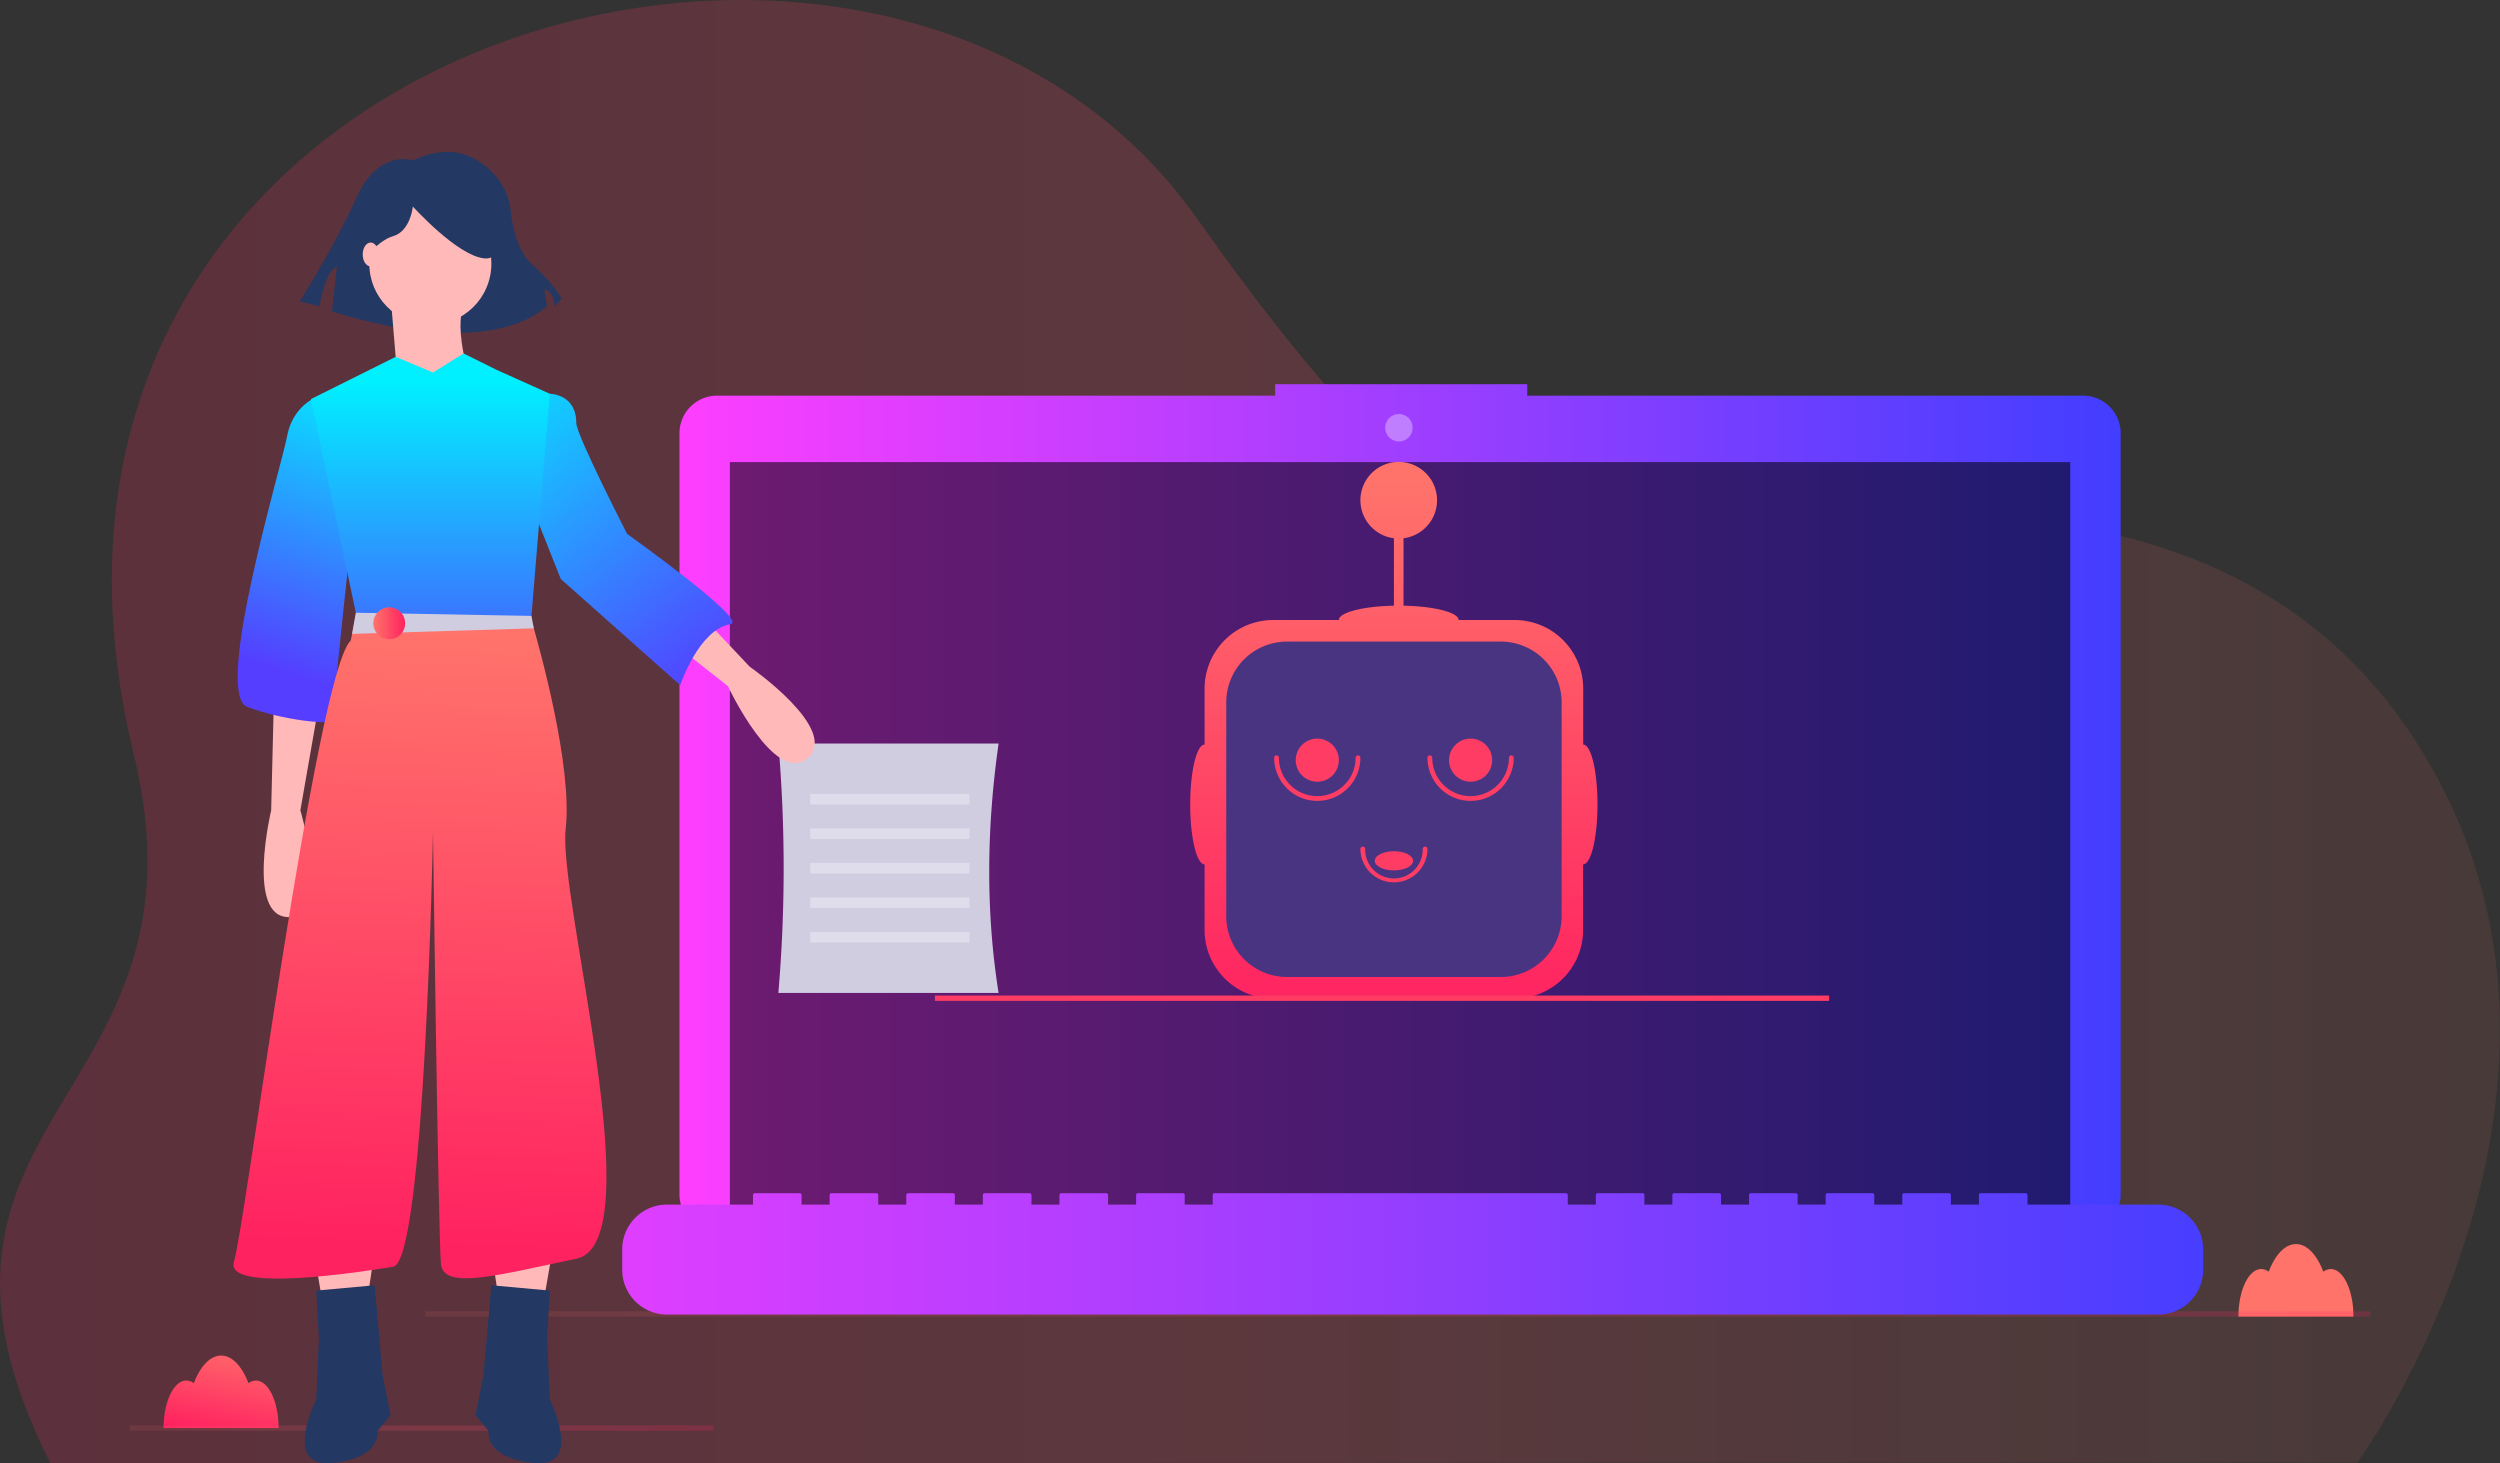 <svg xmlns="http://www.w3.org/2000/svg" xmlns:xlink="http://www.w3.org/1999/xlink" viewBox="0 0 942.23 551.51"><rect x="0" y="0" width="942.23" height="551.51" fill="#333333" stroke="none"/><defs><style>.cls-1,.cls-3,.cls-8{opacity:0.2;}.cls-1{fill:url(#linear-gradient);}.cls-2{fill:url(#linear-gradient-2);}.cls-3{fill:url(#linear-gradient-3);}.cls-4{fill:url(#linear-gradient-4);}.cls-5{fill:url(#linear-gradient-5);}.cls-6{opacity:0.56;}.cls-7{fill:#fff;opacity:0.33;}.cls-8{fill:url(#linear-gradient-6);}.cls-9{fill:url(#linear-gradient-7);}.cls-10{fill:#493482;}.cls-11{fill:#ff3d64;}.cls-12{fill:url(#linear-gradient-8);}.cls-13{fill:#d0cde1;}.cls-14{fill:#233862;}.cls-15{fill:#ffb9b9;}.cls-16{fill:url(#linear-gradient-9);}.cls-17{fill:url(#linear-gradient-10);}.cls-18{fill:url(#linear-gradient-11);}.cls-19{fill:url(#linear-gradient-12);}.cls-20{fill:url(#linear-gradient-13);}</style><linearGradient id="linear-gradient" x1="0.5" y1="275.76" x2="942.73" y2="275.76" gradientTransform="matrix(-1, 0, 0, 1, 942.73, 0)" gradientUnits="userSpaceOnUse"><stop offset="0" stop-color="#ff736b" stop-opacity="0.5"/><stop offset="0.51" stop-color="#ff4a66"/><stop offset="0.77" stop-color="#ff3563"/><stop offset="1" stop-color="#ff2260"/></linearGradient><linearGradient id="linear-gradient-2" x1="89.61" y1="503.36" x2="82.55" y2="540.77" gradientUnits="userSpaceOnUse"><stop offset="0" stop-color="#ff736b"/><stop offset="0.51" stop-color="#ff4a66"/><stop offset="0.77" stop-color="#ff3563"/><stop offset="1" stop-color="#ff2260"/></linearGradient><linearGradient id="linear-gradient-3" x1="48.86" y1="538.24" x2="268.86" y2="538.24" gradientTransform="matrix(1, 0, 0, 1, 0, 0)" xlink:href="#linear-gradient"/><linearGradient id="linear-gradient-4" x1="837.07" y1="644.39" x2="830.01" y2="681.8" xlink:href="#linear-gradient-2"/><linearGradient id="linear-gradient-5" x1="256.09" y1="304.56" x2="799.26" y2="304.56" gradientUnits="userSpaceOnUse"><stop offset="0" stop-color="#fe3eff"/><stop offset="1" stop-color="#423eff"/></linearGradient><linearGradient id="linear-gradient-6" x1="160.36" y1="495.22" x2="893.36" y2="495.22" gradientTransform="matrix(1, 0, 0, 1, 0, 0)" xlink:href="#linear-gradient"/><linearGradient id="linear-gradient-7" x1="525.36" y1="180.8" x2="525.36" y2="382.71" xlink:href="#linear-gradient-2"/><linearGradient id="linear-gradient-8" x1="115.16" y1="472.55" x2="853.08" y2="472.55" xlink:href="#linear-gradient-5"/><linearGradient id="linear-gradient-9" x1="175.47" y1="135.74" x2="268.64" y2="257.86" gradientUnits="userSpaceOnUse"><stop offset="0" stop-color="#00f0ff"/><stop offset="1" stop-color="#553eff"/></linearGradient><linearGradient id="linear-gradient-10" x1="140.65" y1="142.88" x2="105.36" y2="253" xlink:href="#linear-gradient-9"/><linearGradient id="linear-gradient-11" x1="167.13" y1="238.54" x2="157.95" y2="469.36" xlink:href="#linear-gradient-2"/><linearGradient id="linear-gradient-12" x1="162.2" y1="144.09" x2="162.2" y2="273.99" xlink:href="#linear-gradient-9"/><linearGradient id="linear-gradient-13" x1="140.7" y1="234.9" x2="152.7" y2="234.9" xlink:href="#linear-gradient-2"/></defs><title>customer-support</title><g id="Layer_2" data-name="Layer 2"><g id="e9b383de-0ed4-41c7-955a-d31167ca9f18"><path class="cls-1" d="M888.45,551.24S995,404.8,908.11,275.78c-59.56-88.42-173-92.19-259-66.81C589,226.71,540.9,209.71,451.18,82.4,333.11-85.13-15.65,13,50.41,284.27c32,131.26-97.29,136-31.43,267.24Z"/><path class="cls-2" d="M96.46,520.33a4.74,4.74,0,0,0-2.82,1c-2.4-6.35-6.12-10.42-10.29-10.42S75.46,515,73.06,521.32a4.74,4.74,0,0,0-2.82-1c-4.74,0-8.59,8-8.59,17.91H105C105,528.35,101.2,520.33,96.46,520.33Z"/><rect class="cls-3" x="48.86" y="537.24" width="220" height="2"/><path class="cls-4" d="M878.46,478.3a4.8,4.8,0,0,0-2.82,1c-2.4-6.34-6.12-10.42-10.29-10.42s-7.89,4.08-10.29,10.42a4.8,4.8,0,0,0-2.82-1c-4.74,0-8.59,8-8.59,17.92H887C887,486.32,883.2,478.3,878.46,478.3Z"/><path class="cls-5" d="M785.09,149.12H575.6V144.8h-95v4.32H270.26a14.17,14.17,0,0,0-14.17,14.17h0V450.15a14.17,14.17,0,0,0,14.17,14.17H785.09a14.17,14.17,0,0,0,14.17-14.17h0V163.29a14.17,14.17,0,0,0-14.17-14.17Z"/><rect class="cls-6" x="275.09" y="174.16" width="505.17" height="284.98"/><circle class="cls-7" cx="527.24" cy="161.21" r="5.18"/><rect class="cls-8" x="160.36" y="494.22" width="733" height="2"/><path class="cls-9" d="M596.7,280.63V259.55a25.87,25.87,0,0,0-25.87-25.87H549.74c0-2.84-9.14-5.18-20.76-5.4V202.86a14.44,14.44,0,1,0-3.62,0v25.42c-11.62.22-20.76,2.56-20.76,5.4H479.9A25.87,25.87,0,0,0,454,259.55h0v21.08c-3,0-5.42,10.11-5.42,22.58S451,325.78,454,325.78v24.7a25.87,25.87,0,0,0,25.87,25.87h90.93a25.88,25.88,0,0,0,25.87-25.87h0v-24.7c3,0,5.41-10.11,5.41-22.57S599.69,280.63,596.7,280.63Z"/><path class="cls-10" d="M485.08,241.81h80.57a22.92,22.92,0,0,1,22.92,22.92h0V345.3a22.92,22.92,0,0,1-22.92,22.92H485.08a22.92,22.92,0,0,1-22.92-22.92h0V264.73A22.92,22.92,0,0,1,485.08,241.81Z"/><path class="cls-11" d="M496.47,301.85a16.27,16.27,0,0,1-16.25-16.25.9.9,0,0,1,1.8,0,14.45,14.45,0,0,0,28.9,0v0a.9.9,0,0,1,1.8,0A16.27,16.27,0,0,1,496.47,301.85Z"/><path class="cls-11" d="M525.36,332.55a12.65,12.65,0,0,1-12.64-12.64.91.91,0,0,1,1.81,0,10.84,10.84,0,1,0,21.67,0,.91.91,0,0,1,1.81,0h0A12.66,12.66,0,0,1,525.36,332.55Z"/><path class="cls-11" d="M554.26,301.85A16.27,16.27,0,0,1,538,285.6a.9.9,0,0,1,1.8,0,14.45,14.45,0,0,0,28.9,0v0a.9.9,0,0,1,1.8,0A16.27,16.27,0,0,1,554.26,301.85Z"/><circle class="cls-11" cx="496.47" cy="286.5" r="8.13"/><circle class="cls-11" cx="554.26" cy="286.5" r="8.13"/><ellipse class="cls-11" cx="525.36" cy="324.43" rx="7.22" ry="3.61"/><path class="cls-12" d="M813.45,454h-49.3V450.4a.7.7,0,0,0-.71-.7h-16.9a.7.7,0,0,0-.71.7h0V454H735.27V450.4a.7.7,0,0,0-.71-.7h-16.9a.7.7,0,0,0-.7.7h0V454H706.39V450.4a.7.7,0,0,0-.7-.7H688.78a.7.7,0,0,0-.7.7h0V454H677.51V450.4a.7.7,0,0,0-.7-.7h-16.9a.7.7,0,0,0-.71.7h0V454H648.64V450.4a.7.7,0,0,0-.71-.7H631a.7.7,0,0,0-.7.7h0V454H619.76V450.4a.7.7,0,0,0-.7-.7H602.15a.7.7,0,0,0-.7.7h0V454H590.88V450.4a.7.7,0,0,0-.7-.7H457.77a.7.7,0,0,0-.71.7h0V454H446.5V450.4a.7.7,0,0,0-.7-.7H428.89a.7.7,0,0,0-.7.7V454H417.62V450.4a.7.7,0,0,0-.7-.7H400a.7.7,0,0,0-.7.7h0V454H388.75V450.4a.7.7,0,0,0-.71-.7h-16.9a.7.7,0,0,0-.71.7h0V454H359.87V450.4a.7.7,0,0,0-.71-.7h-16.9a.7.7,0,0,0-.7.7h0V454H331V450.4a.7.7,0,0,0-.7-.7H313.38a.7.7,0,0,0-.7.7h0V454H302.11V450.4a.7.7,0,0,0-.7-.7h-16.9a.7.7,0,0,0-.71.7h0V454H251.4a16.9,16.9,0,0,0-16.9,16.9h0v7.64a16.91,16.91,0,0,0,16.9,16.91H813.45a16.91,16.91,0,0,0,16.9-16.91v-7.64a16.9,16.9,0,0,0-16.9-16.9Z"/><rect class="cls-11" x="352.36" y="375.22" width="337" height="2"/><path class="cls-13" d="M376.36,374.22h-83a554.63,554.63,0,0,0,0-94h83C371.79,312.41,371.53,343.79,376.36,374.22Z"/><rect class="cls-7" x="305.36" y="299.22" width="60" height="4"/><rect class="cls-7" x="305.36" y="312.22" width="60" height="4"/><rect class="cls-7" x="305.36" y="325.22" width="60" height="4"/><rect class="cls-7" x="305.36" y="338.22" width="60" height="4"/><rect class="cls-7" x="305.36" y="351.22" width="60" height="4"/><path class="cls-14" d="M155.81,60.48s-13-4.66-21.43,14S113,113.57,113,113.57l7.45,1.87s1.86-13,6.52-14.91l-1.86,16.77s55.89,19.56,81-1.86l-.93-6.53s3.72.94,3.72,6.53l2.8-2.8s-2.8-5.59-11.18-13c-5.5-4.89-7.39-14.2-8-20A24.2,24.2,0,0,0,186.9,66.4C181.33,59.94,171.18,53.08,155.81,60.48Z"/><polygon class="cls-15" points="118.2 471.4 122.2 494.4 138.2 491.4 141.2 471.4 118.2 471.4"/><path class="cls-14" d="M141.2,484.41l-22,2,1,18-1,23s-13,26,6,24,17-12,17-12l5-6-3-15Z"/><polygon class="cls-15" points="208.2 471.4 204.2 494.4 188.2 491.4 185.2 471.4 208.2 471.4"/><path class="cls-14" d="M185.2,484.41l22,2-1,18,1,23s13,26-6,24-17-12-17-12l-5-6,3-15Z"/><circle class="cls-15" cx="162.2" cy="99.41" r="23" transform="translate(45.69 249.79) rotate(-83.74)"/><path class="cls-15" d="M147.2,111.41l3,36,28-1s-8-23-3-32Z"/><path class="cls-15" d="M103.2,264.41l-1,41s-9.63,40.47,6.69,40.23,4.31-40.23,4.31-40.23l7-40Z"/><path class="cls-15" d="M254.41,221.37l28.11,29.87S316.7,275,304.39,285.68s-30.07-27.1-30.07-27.1l-31.9-25.12Z"/><path class="cls-16" d="M186.36,155.22l20.84-6.81s10,0,10,11c0,4.53,19.16,41.81,19.16,41.81s46.05,32.82,39,34c-12,2-19,23-19,23l-45-40Z"/><path class="cls-17" d="M125.2,151.41l-6.5-1.5s-8.5,3.5-10.5,14.5-28,97-15,102,32,7,32,5,8-77,8-77Z"/><path class="cls-18" d="M213.2,312.41c2.7-23.41-10-68.68-12.55-77.49H133.5l-1.3,6.5c-13,12-40,222-44,234s48,4,60,2,15-164,15-164,2,153,3,163,22,4,51-2S210.2,338.41,213.2,312.41Z"/><path class="cls-19" d="M200.2,233.41l7-85-20-9-12.48-6.19-11.52,7.19-14.08-5.92L117.2,150.41l17,81-.7,3.5h67.15Z"/><polygon class="cls-13" points="132.7 238.91 201.19 236.81 200.3 232.16 200.3 232.13 134.1 230.94 132.7 238.91"/><circle class="cls-20" cx="146.7" cy="234.9" r="6"/><path class="cls-14" d="M134.15,101.12s7.45-10.25,14-12.11,7.45-11.18,7.45-11.18,16.77,18.63,27,19.56.93-22.35.93-22.35l-18.63-4.66-17.7,1.86-14,9.32Z"/><ellipse class="cls-15" cx="139.7" cy="95.91" rx="3" ry="4.5"/></g></g></svg>